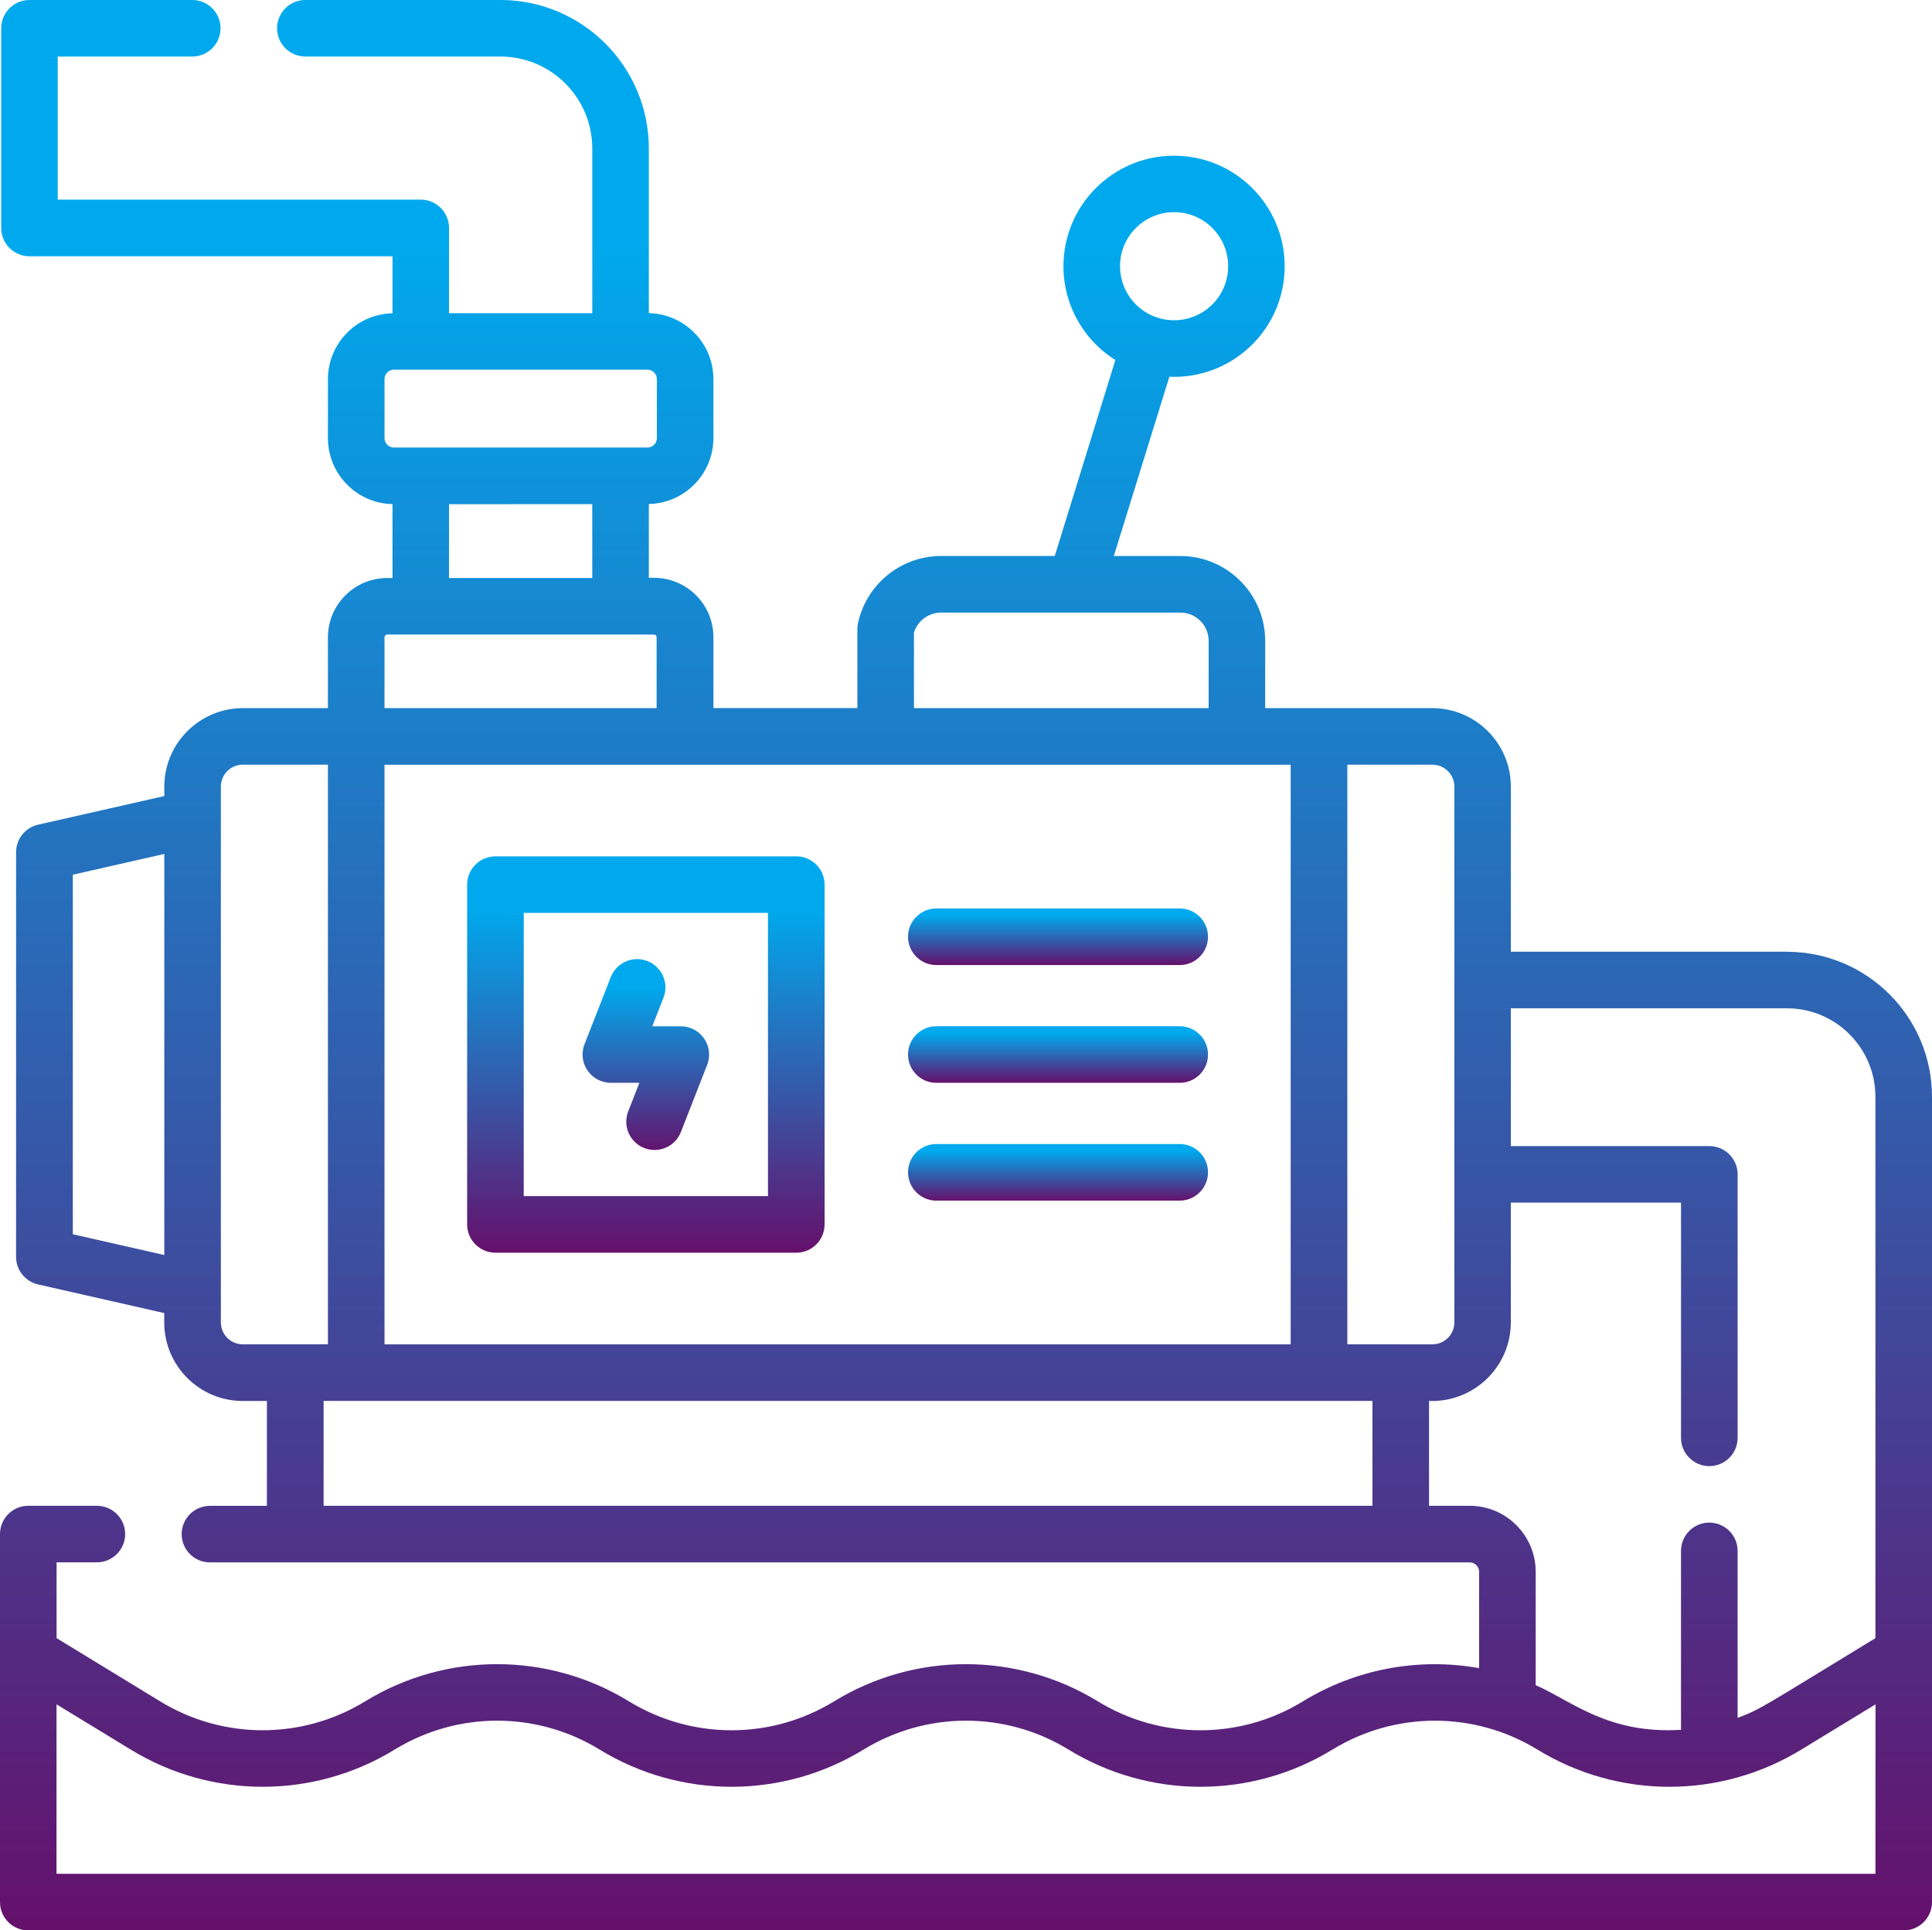 <?xml version="1.0" encoding="utf-8"?>
<!-- Generator: Adobe Illustrator 16.0.0, SVG Export Plug-In . SVG Version: 6.00 Build 0)  -->
<!DOCTYPE svg PUBLIC "-//W3C//DTD SVG 1.1//EN" "http://www.w3.org/Graphics/SVG/1.1/DTD/svg11.dtd">
<svg version="1.1" id="Layer_1" xmlns="http://www.w3.org/2000/svg" xmlns:xlink="http://www.w3.org/1999/xlink" x="0px" y="0px"
	 width="71.984px" height="71.939px" viewBox="0 0 71.984 71.939" enable-background="new 0 0 71.984 71.939" xml:space="preserve">
<g id="pump" transform="translate(0 -0.159)">
	
		<linearGradient id="Path_17032_1_" gradientUnits="userSpaceOnUse" x1="-265.381" y1="427.285" x2="-265.381" y2="426.285" gradientTransform="matrix(71.985 0 0 -71.941 19139.432 30739.406)">
		<stop  offset="0.13" style="stop-color:#00A9ED"/>
		<stop  offset="1" style="stop-color:#65106B"/>
	</linearGradient>
	<path id="Path_17032" fill="url(#Path_17032_1_)" d="M66.582,35.627H56.293v-6.152c-0.002-1.614-1.311-2.923-2.925-2.925h-6.229
		v-2.509c-0.002-1.745-1.416-3.159-3.161-3.161H41.5l2.069-6.68c2.274,0.097,4.196-1.669,4.293-3.942
		c0.096-2.274-1.669-4.196-3.943-4.292c-2.273-0.097-4.195,1.668-4.292,3.942c-0.063,1.48,0.674,2.88,1.93,3.667L39.3,20.878H35.06
		c-1.493,0.006-2.781,1.052-3.094,2.512c-0.015,0.071-0.022,0.145-0.022,0.218v2.94h-5.363v-2.643
		c-0.001-1.222-0.991-2.211-2.212-2.212h-0.194v-2.751c1.336-0.029,2.404-1.12,2.406-2.456v-2.2
		c-0.002-1.336-1.07-2.427-2.406-2.456v-6.14c-0.003-3.054-2.478-5.528-5.531-5.532h-7.266c-0.582,0-1.054,0.472-1.054,1.054
		s0.472,1.054,1.054,1.054h7.266c1.891,0.003,3.422,1.534,3.424,3.425v6.141H16.73V8.657c0.002-0.582-0.469-1.056-1.051-1.058
		c-0.001,0-0.001,0-0.002,0H2.151V2.266h5.012c0.582,0,1.054-0.472,1.054-1.054S7.745,0.159,7.163,0.159H1.099
		C0.517,0.158,0.045,0.629,0.045,1.211v0.001v7.444c0,0.582,0.472,1.054,1.054,1.054h0.001h13.524v2.124
		c-1.336,0.029-2.404,1.12-2.406,2.456v2.2c0.002,1.336,1.07,2.427,2.406,2.456V21.7h-0.194c-1.221,0.001-2.211,0.99-2.212,2.212
		v2.638H9.047c-1.614,0.002-2.923,1.311-2.925,2.925v0.351l-4.7,1.066C0.941,31,0.599,31.427,0.599,31.919V47
		c0,0.491,0.341,0.918,0.82,1.027l4.7,1.067v0.351c0.002,1.615,1.312,2.924,2.927,2.925h0.899v3.908H7.824
		c-0.583,0-1.055,0.472-1.055,1.054s0.472,1.054,1.055,1.054l0,0H54.76c0.193,0.001,0.351,0.157,0.351,0.352v3.588
		c-2.267-0.404-4.603,0.036-6.566,1.239c-2.344,1.436-5.295,1.436-7.638,0c-3.018-1.849-6.815-1.849-9.832,0
		c-2.344,1.436-5.295,1.436-7.639,0c-3.017-1.849-6.815-1.849-9.832,0C11.26,65,8.31,65,5.967,63.564l-3.859-2.356v-2.824h1.5
		c0.582,0,1.055-0.472,1.055-1.054s-0.473-1.054-1.055-1.054H1.053C0.471,56.276,0,56.748,0,57.33l0,0v13.715
		c-0.001,0.582,0.471,1.055,1.053,1.055h0.001H70.93c0.582,0,1.054-0.472,1.054-1.054l0,0V41.03c-0.004-2.98-2.419-5.396-5.399-5.4
		L66.582,35.627z M43.746,8.066c1.112,0,2.014,0.901,2.014,2.014s-0.901,2.014-2.014,2.014s-2.015-0.901-2.015-2.014l0,0
		C41.731,8.967,42.634,8.066,43.746,8.066z M6.122,46.931l-3.409-0.774v-13.4l3.409-0.774V46.931z M34.052,23.738
		c0.136-0.444,0.545-0.748,1.009-0.75h8.917c0.582,0,1.054,0.472,1.055,1.054v2.508h-10.98V23.738z M14.326,16.488v-2.2
		c0-0.193,0.157-0.351,0.351-0.352h9.446c0.193,0.001,0.351,0.158,0.351,0.352v2.2c0,0.193-0.157,0.351-0.351,0.351h-9.446
		C14.482,16.838,14.326,16.681,14.326,16.488C14.326,16.487,14.326,16.487,14.326,16.488L14.326,16.488z M22.067,18.947V21.7H16.73
		v-2.75L22.067,18.947z M14.326,23.908c0-0.056,0.044-0.101,0.1-0.101l0,0h9.939c0.055,0,0.1,0.045,0.1,0.101l0,0v2.642H14.326
		v-2.644V23.908z M14.326,28.659h33.763v21.6H14.326V28.659z M9.047,50.259c-0.452,0-0.817-0.366-0.818-0.817V29.474
		c0.001-0.451,0.366-0.817,0.818-0.817h3.171v21.6L9.047,50.259z M51.136,56.276H12.057v-3.908h39.079V56.276z M52.19,50.258H50.2
		v-21.6h3.171c0.451,0,0.817,0.366,0.817,0.817v19.967c0,0.451-0.366,0.817-0.817,0.817H52.19V50.258z M69.877,69.991H2.106v-6.315
		l2.766,1.686c3.017,1.848,6.815,1.848,9.832,0c2.343-1.437,5.294-1.437,7.638,0c3.017,1.848,6.815,1.848,9.832,0
		c2.344-1.437,5.294-1.437,7.638,0c3.017,1.848,6.815,1.848,9.832,0c2.344-1.436,5.294-1.436,7.639,0
		c3.017,1.848,6.814,1.848,9.831,0l2.766-1.686C69.877,65.16,69.877,66.823,69.877,69.991z M69.877,61.208
		c-4.188,2.553-4.268,2.648-5.136,2.971v-6.222c0-0.582-0.473-1.054-1.055-1.054s-1.054,0.472-1.054,1.054v6.668
		c-2.738,0.165-4.075-1.081-5.414-1.664v-4.226c-0.002-1.357-1.102-2.458-2.459-2.459h-1.515v-3.908
		c1.617,0.063,2.981-1.196,3.045-2.813c0.002-0.037,0.003-0.074,0.003-0.111v-4.466h6.341v8.764
		c-0.001,0.582,0.471,1.055,1.053,1.056c0.582,0,1.055-0.471,1.056-1.053c0-0.001,0-0.002,0-0.003v-9.817
		c0-0.582-0.473-1.054-1.055-1.054l0,0h-7.395v-5.135h10.289c1.818,0.002,3.292,1.476,3.295,3.295V61.208z"/>
	
		<linearGradient id="Path_17033_1_" gradientUnits="userSpaceOnUse" x1="-249.401" y1="406.598" x2="-249.401" y2="405.598" gradientTransform="matrix(13.317 0 0 -14.771 3345.341 6037.933)">
		<stop  offset="0.13" style="stop-color:#00A9ED"/>
		<stop  offset="1" style="stop-color:#65106B"/>
	</linearGradient>
	<path id="Path_17033" fill="url(#Path_17033_1_)" d="M29.669,32.073H18.46c-0.582,0-1.055,0.472-1.055,1.054l0,0V45.79
		c0,0.582,0.473,1.054,1.055,1.054l0,0h11.209c0.582,0,1.054-0.472,1.054-1.054l0,0V33.127
		C30.722,32.544,30.251,32.073,29.669,32.073L29.669,32.073z M28.614,44.736h-9.1V34.18h9.1V44.736z"/>
	
		<linearGradient id="Path_17034_1_" gradientUnits="userSpaceOnUse" x1="-245.647" y1="250.233" x2="-245.647" y2="249.233" gradientTransform="matrix(11.177 0 0 -2.108 2785.012 561.507)">
		<stop  offset="0.13" style="stop-color:#00A9ED"/>
		<stop  offset="1" style="stop-color:#65106B"/>
	</linearGradient>
	<path id="Path_17034" fill="url(#Path_17034_1_)" d="M43.955,34.015h-9.069c-0.582,0-1.054,0.473-1.054,1.055
		s0.472,1.054,1.054,1.054h9.069c0.582,0,1.054-0.472,1.054-1.054S44.537,34.015,43.955,34.015L43.955,34.015z"/>
	
		<linearGradient id="Path_17035_1_" gradientUnits="userSpaceOnUse" x1="-245.647" y1="250.233" x2="-245.647" y2="249.233" gradientTransform="matrix(11.177 0 0 -2.108 2785.012 565.896)">
		<stop  offset="0.13" style="stop-color:#00A9ED"/>
		<stop  offset="1" style="stop-color:#65106B"/>
	</linearGradient>
	<path id="Path_17035" fill="url(#Path_17035_1_)" d="M43.955,38.405h-9.069c-0.582,0-1.054,0.472-1.054,1.054
		s0.472,1.054,1.054,1.054h9.069c0.582,0,1.054-0.472,1.054-1.054S44.537,38.405,43.955,38.405L43.955,38.405z"/>
	
		<linearGradient id="Path_17036_1_" gradientUnits="userSpaceOnUse" x1="-245.647" y1="250.233" x2="-245.647" y2="249.233" gradientTransform="matrix(11.177 0 0 -2.108 2785.012 570.285)">
		<stop  offset="0.13" style="stop-color:#00A9ED"/>
		<stop  offset="1" style="stop-color:#65106B"/>
	</linearGradient>
	<path id="Path_17036" fill="url(#Path_17036_1_)" d="M43.955,42.794h-9.069c-0.582,0-1.054,0.472-1.054,1.054
		s0.472,1.055,1.054,1.055h9.069c0.582,0,1.054-0.473,1.054-1.055S44.537,42.794,43.955,42.794L43.955,42.794z"/>
	
		<linearGradient id="Path_17037_1_" gradientUnits="userSpaceOnUse" x1="-213.603" y1="378.584" x2="-213.603" y2="377.584" gradientTransform="matrix(4.713 0 0 -7.114 1030.705 2729.304)">
		<stop  offset="0.13" style="stop-color:#00A9ED"/>
		<stop  offset="1" style="stop-color:#65106B"/>
	</linearGradient>
	<path id="Path_17037" fill="url(#Path_17037_1_)" d="M22.761,40.512h1.061l-0.407,1.045c-0.224,0.538,0.031,1.155,0.568,1.378
		c0.538,0.224,1.154-0.031,1.378-0.568c0.006-0.014,0.012-0.028,0.017-0.042l0.97-2.482c0.212-0.542-0.057-1.153-0.599-1.364
		c-0.122-0.048-0.252-0.072-0.383-0.072h-1.062l0.408-1.045c0.224-0.538-0.031-1.154-0.569-1.378
		c-0.537-0.224-1.154,0.031-1.378,0.568c-0.005,0.015-0.011,0.028-0.016,0.042l-0.971,2.482c-0.211,0.542,0.057,1.153,0.6,1.365
		C22.5,40.488,22.63,40.512,22.761,40.512L22.761,40.512z"/>
</g>
</svg>
